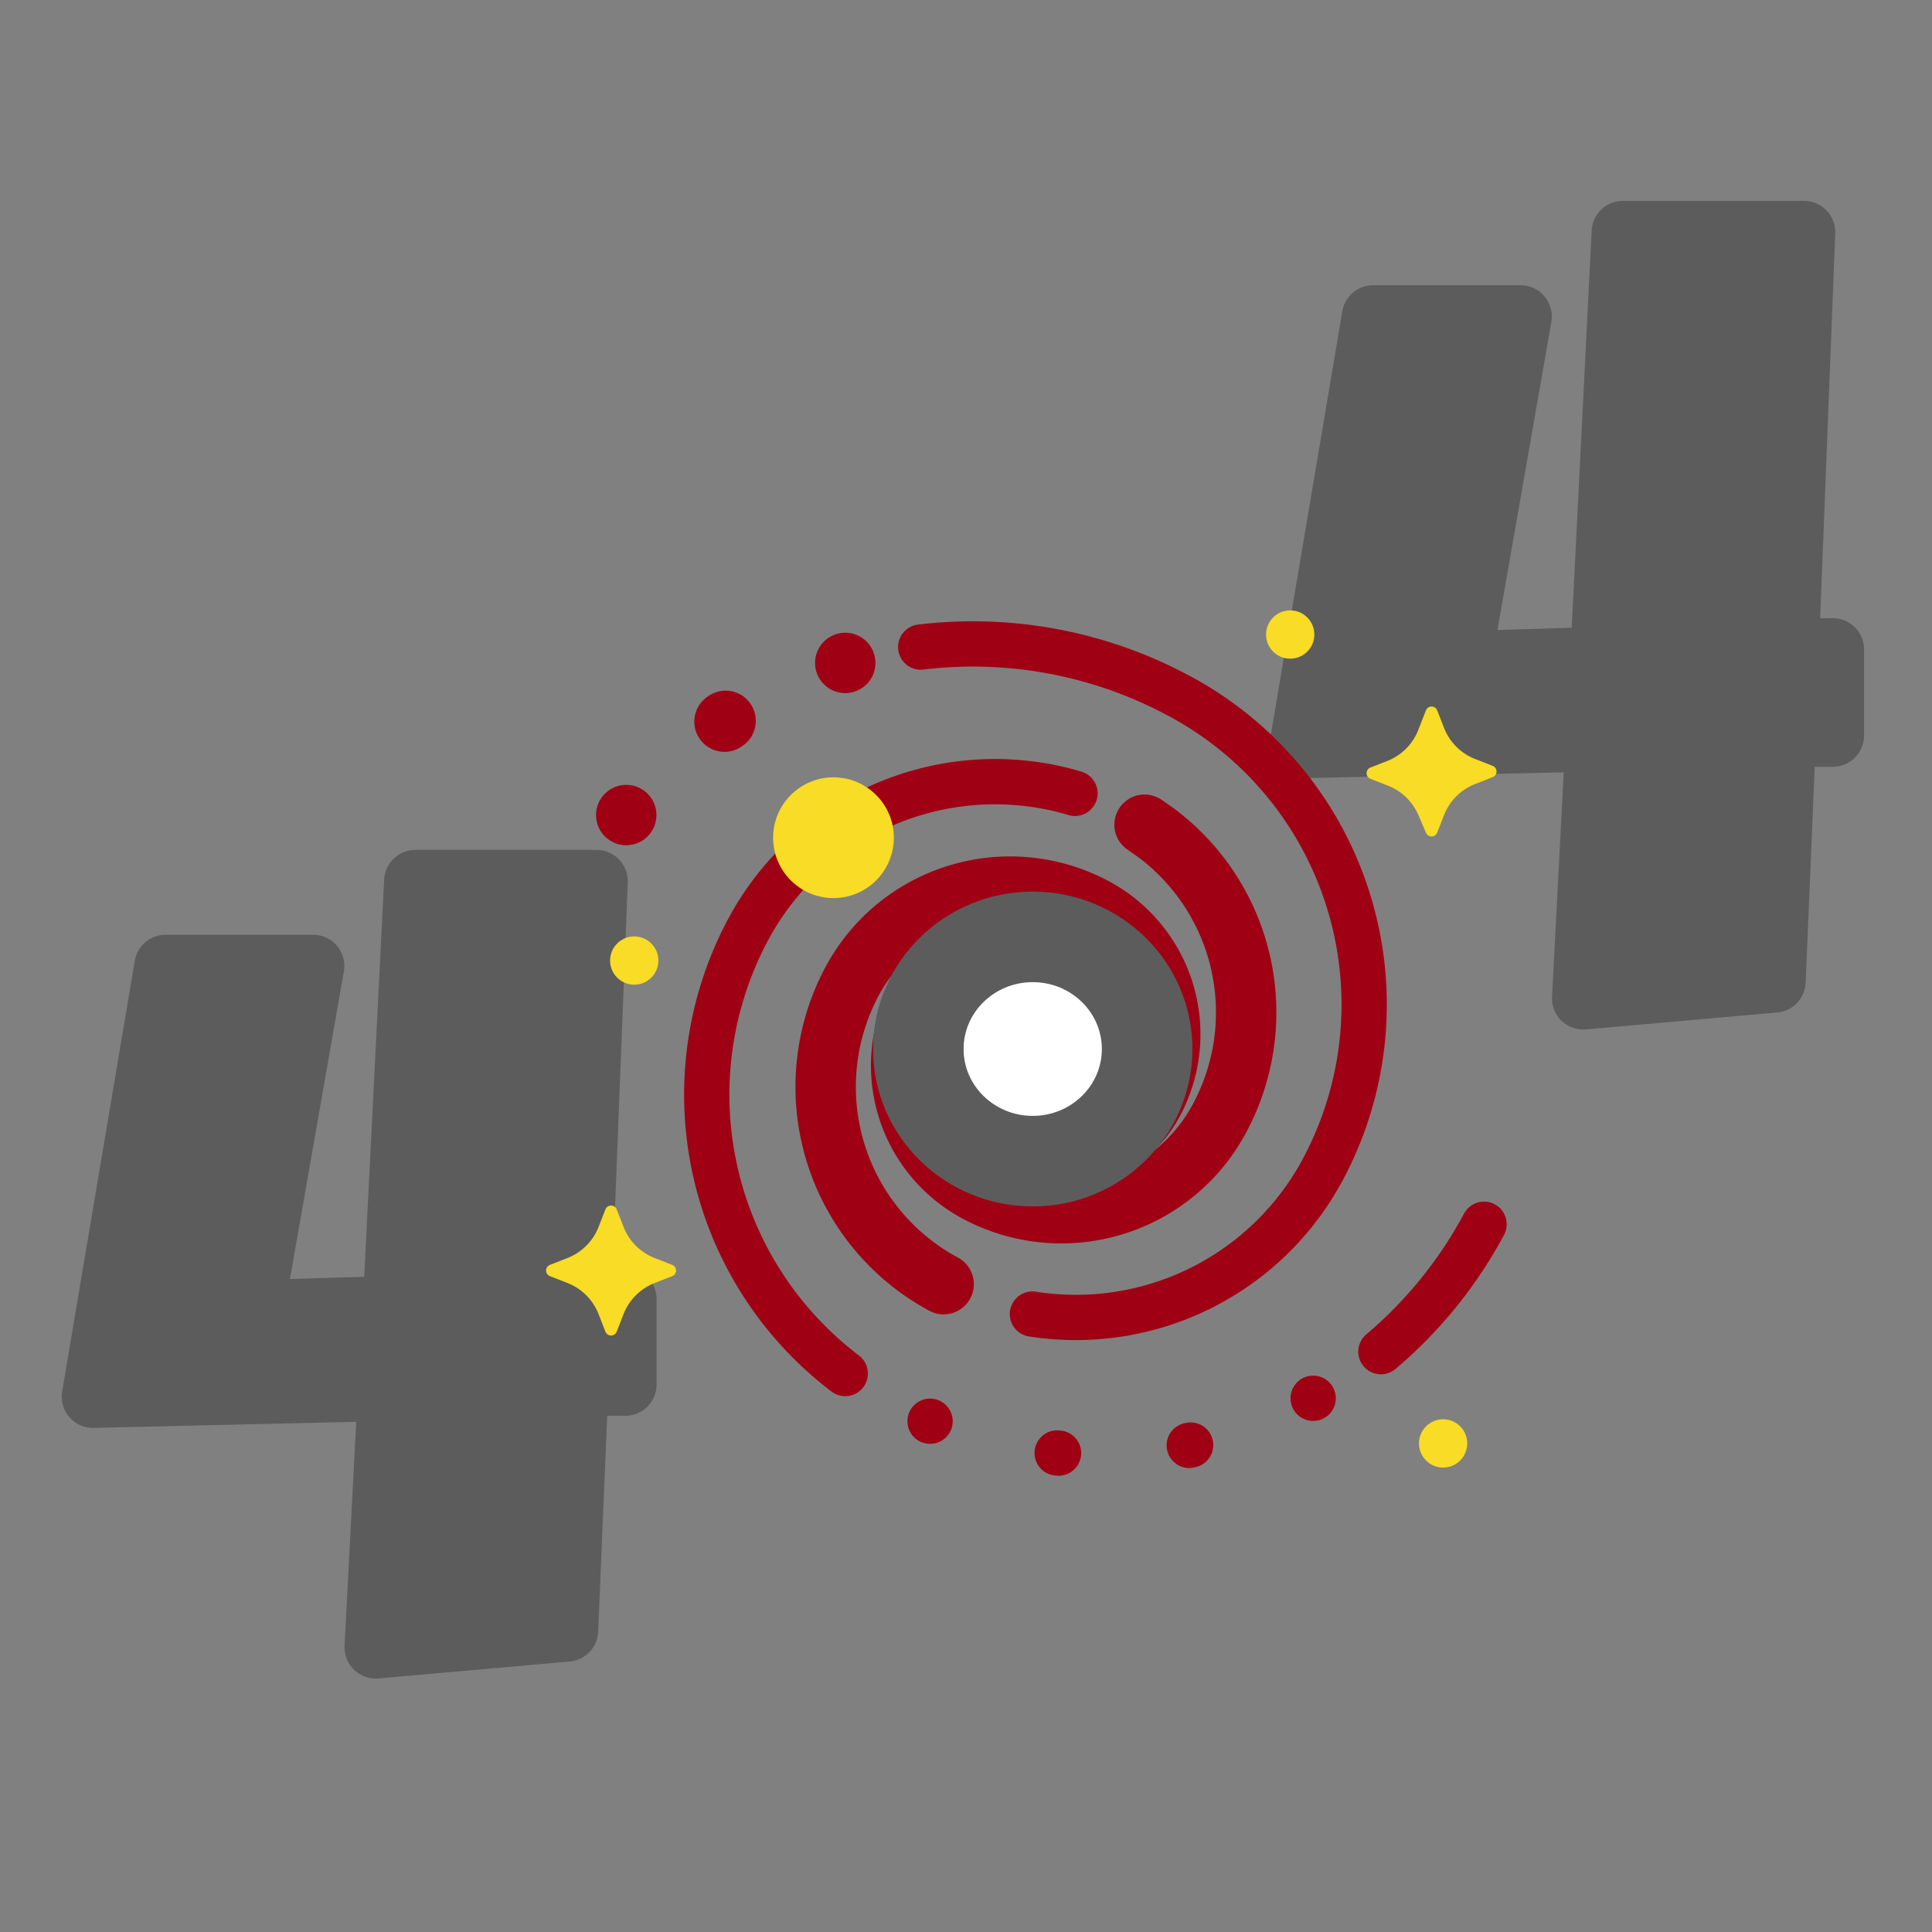 <?xml version="1.0" ?><svg data-name="Layer 1" id="Layer_1" viewBox="0 0 128 128" xmlns="http://www.w3.org/2000/svg"><rect x="0" y="0" width="128" height="128" fill="#808080" stroke="none"/><defs><style>.cls-1{fill:#5c5c5c;}.cls-2,.cls-3,.cls-4,.cls-5{fill:none;stroke:#9f0013;stroke-miterlimit:10;}.cls-2,.cls-3,.cls-4,.cls-5,.cls-6{stroke-linecap:round;}.cls-2,.cls-5{stroke-width:4px;}.cls-3,.cls-4{stroke-width:3px;}.cls-4{stroke-dasharray:0.09 8.71;}.cls-5{stroke-dasharray:0.09 8.92;}.cls-6{fill:#fff;stroke:#5c5c5c;stroke-linejoin:round;stroke-width:6px;}.cls-7{fill:#f8dc25;}</style></defs><title/><path class="cls-1" d="M41.48,93.8l-1.25,0-.6,14.28a2.07,2.07,0,0,1-1.89,2l-12.65,1.12A2.07,2.07,0,0,1,22.83,109L23.6,94.2,6.21,94.6a2.07,2.07,0,0,1-2.09-2.42L8.93,63.66a2.07,2.07,0,0,1,2-1.73h9.85a2.07,2.07,0,0,1,2,2.44L19.21,84.74l4.92-.15,1.32-26.28a2.07,2.07,0,0,1,2.07-2h12a2.07,2.07,0,0,1,2.07,2.16L40.59,84l.73,0A2.07,2.07,0,0,1,43.5,86v5.71A2.07,2.07,0,0,1,41.48,93.8Z"/><path class="cls-1" d="M121.48,50.8l-1.25,0-.6,14.28a2.07,2.07,0,0,1-1.89,2l-12.65,1.12A2.07,2.07,0,0,1,102.83,66l.77-14.83-17.39.39a2.07,2.07,0,0,1-2.09-2.42l4.81-28.51a2.07,2.07,0,0,1,2-1.73h9.85a2.07,2.07,0,0,1,2,2.44L99.21,41.74l4.92-.15,1.32-26.28a2.07,2.07,0,0,1,2.07-2h12a2.07,2.07,0,0,1,2.07,2.16l-1,25.49.73,0A2.07,2.07,0,0,1,123.5,43v5.71A2.07,2.07,0,0,1,121.48,50.8Z"/><path class="cls-2" d="M75.83,54.64l.69.48a14.84,14.84,0,0,1,4.26,19,11.87,11.87,0,0,1-16.07,4.85,9.5,9.5,0,0,1-3.88-12.86A7.6,7.6,0,0,1,71.12,63a6.08,6.08,0,0,1,2.48,8.23,4.86,4.86,0,0,1-6.58,2,3.89,3.89,0,0,1-1.59-5.27,3.11,3.11,0,0,1,4.21-1.27,2.49,2.49,0,0,1,1,3.37,2,2,0,0,1-2.7.81,1.59,1.59,0,0,1-.65-2.16A1.27,1.27,0,0,1,69,68.14a1,1,0,0,1,.42,1.38"/><path class="cls-3" d="M56,91a23.19,23.19,0,0,1-6.42-29.44,18.55,18.55,0,0,1,21.64-9"/><path class="cls-3" d="M87,92.64l0,0"/><path class="cls-4" d="M78.88,95.74a28.9,28.9,0,0,1-13.12-.21"/><path class="cls-3" d="M61.62,94.16l0,0"/><path class="cls-3" d="M98.32,81.11a28.9,28.9,0,0,1-6.83,8.44"/><path class="cls-2" d="M62.52,85.08A14.84,14.84,0,0,1,56.46,65a11.87,11.87,0,0,1,16.07-4.85A9.5,9.5,0,0,1,76.41,73a7.6,7.6,0,0,1-10.29,3.1,6.08,6.08,0,0,1-2.48-8.23,4.86,4.86,0,0,1,6.58-2,3.89,3.89,0,0,1,1.59,5.27,3.11,3.11,0,0,1-4.21,1.27,2.49,2.49,0,0,1-1-3.37,2,2,0,0,1,2.7-.81,1.59,1.59,0,0,1,.65,2.16,1.27,1.27,0,0,1-1.73.52,1,1,0,0,1-.42-1.38"/><path class="cls-3" d="M61,42.87a28.85,28.85,0,0,1,17.13,3.24A23.18,23.18,0,0,1,87.63,77.5,18.55,18.55,0,0,1,68.4,87.06"/><path class="cls-2" d="M41.49,54l0,0"/><path class="cls-5" d="M48,47.81a29,29,0,0,1,3.93-2.28"/><path class="cls-2" d="M56,43.92h0"/><ellipse class="cls-6" cx="68.42" cy="69.5" rx="7.58" ry="7.43"/><circle class="cls-7" cx="55.22" cy="55.5" r="4"/><path class="cls-7" d="M39.64,81.33l.47-1.2a.4.4,0,0,1,.75,0l.47,1.2a3.63,3.63,0,0,0,2,2l1.2.47a.4.4,0,0,1,0,.75l-1.2.47a3.63,3.63,0,0,0-2,2l-.47,1.2a.4.4,0,0,1-.75,0l-.47-1.2a3.63,3.63,0,0,0-2-2l-1.2-.47a.4.4,0,0,1,0-.75l1.2-.47A3.63,3.63,0,0,0,39.64,81.33Z"/><path class="cls-7" d="M94,48.27l.47-1.2a.4.4,0,0,1,.75,0l.47,1.2a3.63,3.63,0,0,0,2,2l1.2.47a.4.4,0,0,1,0,.75l-1.2.47a3.63,3.63,0,0,0-2,2l-.47,1.2a.4.4,0,0,1-.75,0L94,54.07a3.63,3.63,0,0,0-2-2l-1.2-.47a.4.4,0,0,1,0-.75l1.2-.47A3.63,3.63,0,0,0,94,48.27Z"/><circle class="cls-7" cx="95.61" cy="95.63" r="1.6"/><circle class="cls-7" cx="42.02" cy="63.64" r="1.6"/><circle class="cls-7" cx="85.48" cy="42.04" r="1.6"/></svg>